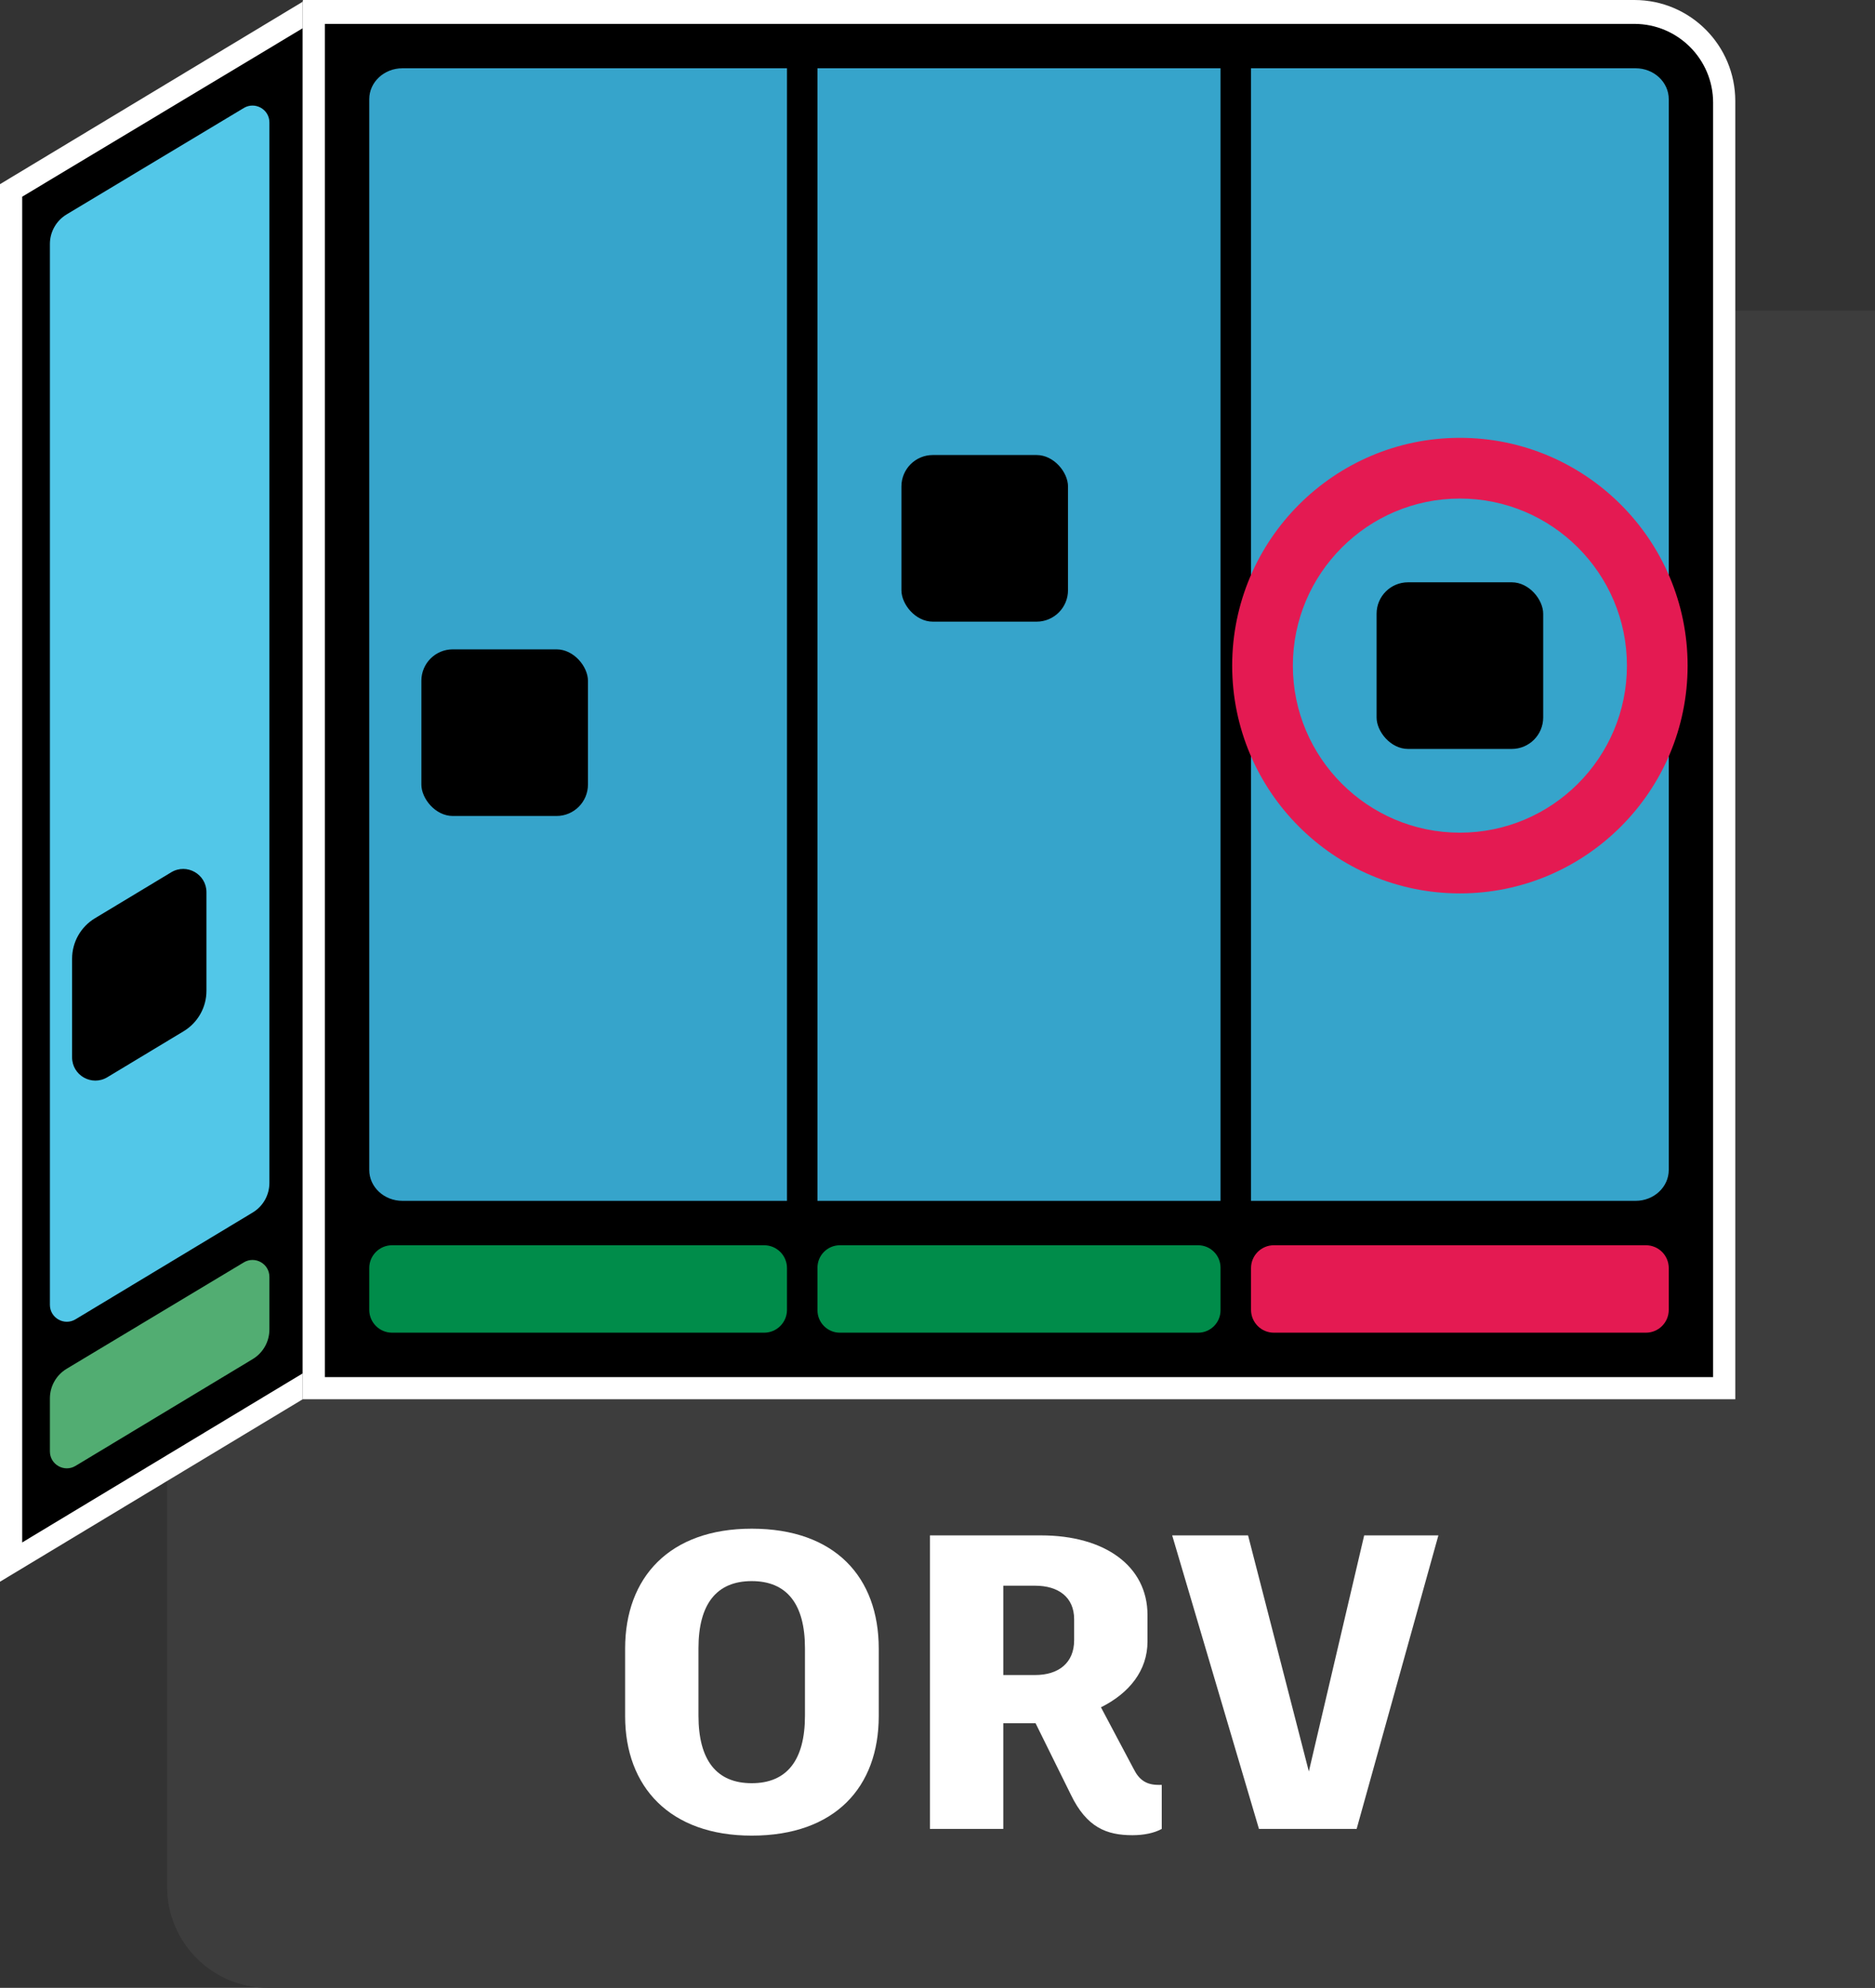 <?xml version="1.0" encoding="UTF-8"?><svg xmlns="http://www.w3.org/2000/svg" width="966.11" height="1024" viewBox="0 0 966.11 1024"><rect x="0" y="0" width="966.11" height="1024" fill="#333333" stroke="none"/><g id="uuid-81faa699-658e-4eb8-9658-89ad26b448d1"><path id="uuid-5b8130bf-d8b1-4d40-b728-665e0c1298d4" d="m157.11.028l736.77,159.972h72.231v864H138.11c-28.719,0-52-23.281-52-52v-219.091L157.038.196l.072-.167Z" fill="#3d3d3d"/><polygon points="0 814.787 155.982 720.798 155.982 .882 0 94.871 0 814.787" fill="#fff"/><path d="m155.982,14.533v692.925L11.427,794.561V101.327L155.982,14.533Z"/><path d="m894.122,720.798H155.982V.433l.227-.433h685.919c28.716,0,51.994,23.307,51.994,52.058v668.74Z" fill="#fff"/><path d="m842.128,12.309c22.369,0,40.568,18.198,40.568,40.567v656.495H167.408V12.309h674.719"/><g><rect x="421.212" y="35.169" width="207.68" height="583.426" fill="#36a4cb"/><path d="m842.747,35.169h-198.143v583.426h198.143c9.44,0,17.094-7.124,17.094-15.912V51.081c0-8.788-7.654-15.912-17.094-15.912Z" fill="#36a4cb"/><path d="m405.5,35.169h-198.142c-9.441,0-17.095,7.124-17.095,15.912v551.601c0,8.787,7.654,15.912,17.095,15.912h198.142V35.169Z" fill="#36a4cb"/></g><rect x="217.115" y="334.496" width="85.835" height="85.835" rx="16.188" ry="16.188"/><rect x="464.464" y="234.398" width="85.835" height="85.835" rx="16.188" ry="16.188"/><rect x="709.305" y="299.962" width="85.835" height="85.835" rx="16.188" ry="16.188"/><path d="m125.625,55.631l-91.274,54.803c-5.36,3.218-8.64,9.012-8.64,15.265v546.456c0,6.777,7.4,10.958,13.205,7.46l91.286-55.005c5.347-3.222,8.616-9.008,8.616-15.25V63.098c0-6.771-7.388-10.952-13.193-7.467Z" fill="#52c7e8"/><path d="m125.625,650.293l-91.274,54.803c-5.36,3.218-8.64,9.012-8.64,15.265v27.304c0,6.777,7.4,10.958,13.205,7.46l91.286-55.005c5.347-3.222,8.616-9.008,8.616-15.25v-27.109c0-6.771-7.388-10.952-13.193-7.467Z" fill="#52ad72"/><path d="m55.301,554.914l39.309-23.686c7.3-4.399,11.764-12.3,11.764-20.823v-50.802c0-9.317-10.173-15.065-18.154-10.256l-39.309,23.686c-7.3,4.399-11.764,12.3-11.764,20.823v50.802c0,9.317,10.173,15.065,18.154,10.256Z"/><path d="m752.222,460.218c-64.699,0-117.335-52.636-117.335-117.335s52.636-117.341,117.335-117.341,117.335,52.642,117.335,117.341-52.636,117.335-117.335,117.335Zm0-203.398c-47.459,0-86.068,38.604-86.068,86.063s38.61,86.057,86.068,86.057,86.068-38.604,86.068-86.057-38.61-86.063-86.068-86.063Z" fill="#e41a52"/><path d="m656.351,641.466h191.729c6.491,0,11.76,5.27,11.76,11.76v21.524c0,6.491-5.27,11.76-11.76,11.76h-191.716c-6.491,0-11.76-5.27-11.76-11.76v-21.537c0-6.484,5.264-11.747,11.747-11.747Z" fill="#e41a52"/><path d="m432.751,641.466h184.589c6.376,0,11.552,5.176,11.552,11.552v21.941c0,6.376-5.176,11.552-11.552,11.552h-184.576c-6.376,0-11.552-5.176-11.552-11.552v-21.953c0-6.369,5.17-11.539,11.539-11.539Z" fill="#008c4a"/><path d="m202.01,641.466h191.729c6.491,0,11.76,5.27,11.76,11.76v21.524c0,6.491-5.27,11.76-11.76,11.76h-191.716c-6.491,0-11.76-5.27-11.76-11.76v-21.537c0-6.484,5.264-11.747,11.747-11.747Z" fill="#008c4a"/></g><g id="uuid-3290ac92-0607-4863-aae2-445afe049af5"><g><path d="m452.783,849.246v34.775c0,36.505-22.465,61.562-65.449,61.562-42.121,0-65.233-25.057-65.233-61.562v-34.775c0-36.721,22.896-61.777,65.233-61.777,42.984,0,65.449,25.057,65.449,61.777Zm-92.882-.217v34.777c0,22.895,9.288,34.776,27.433,34.776s27.433-11.881,27.433-34.776v-34.777c0-22.68-9.288-34.56-27.433-34.56s-27.433,11.881-27.433,34.56Z" fill="#fff"/><path d="m598.603,919.446v22.681c-3.889,2.16-9.288,3.24-15.12,3.24-13.177,0-23.545-3.889-31.753-20.952l-18.145-36.721h-16.632v54.433h-37.801v-151.202h57.242c32.832,0,54.864,15.769,54.864,41.04v13.608c0,14.904-9.288,26.568-23.976,33.913l16.848,31.752c2.809,5.616,6.481,8.208,12.744,8.208h1.728Zm-81.649-56.593h16.416c12.097,0,20.089-6.264,20.089-17.928v-10.801c0-11.447-8.209-17.28-20.089-17.28h-16.416v46.009Z" fill="#fff"/><path d="m603.977,790.925h39.097l31.32,121.609,28.512-121.609h38.233l-42.121,151.202h-50.329l-44.712-151.202Z" fill="#fff"/></g></g></svg>